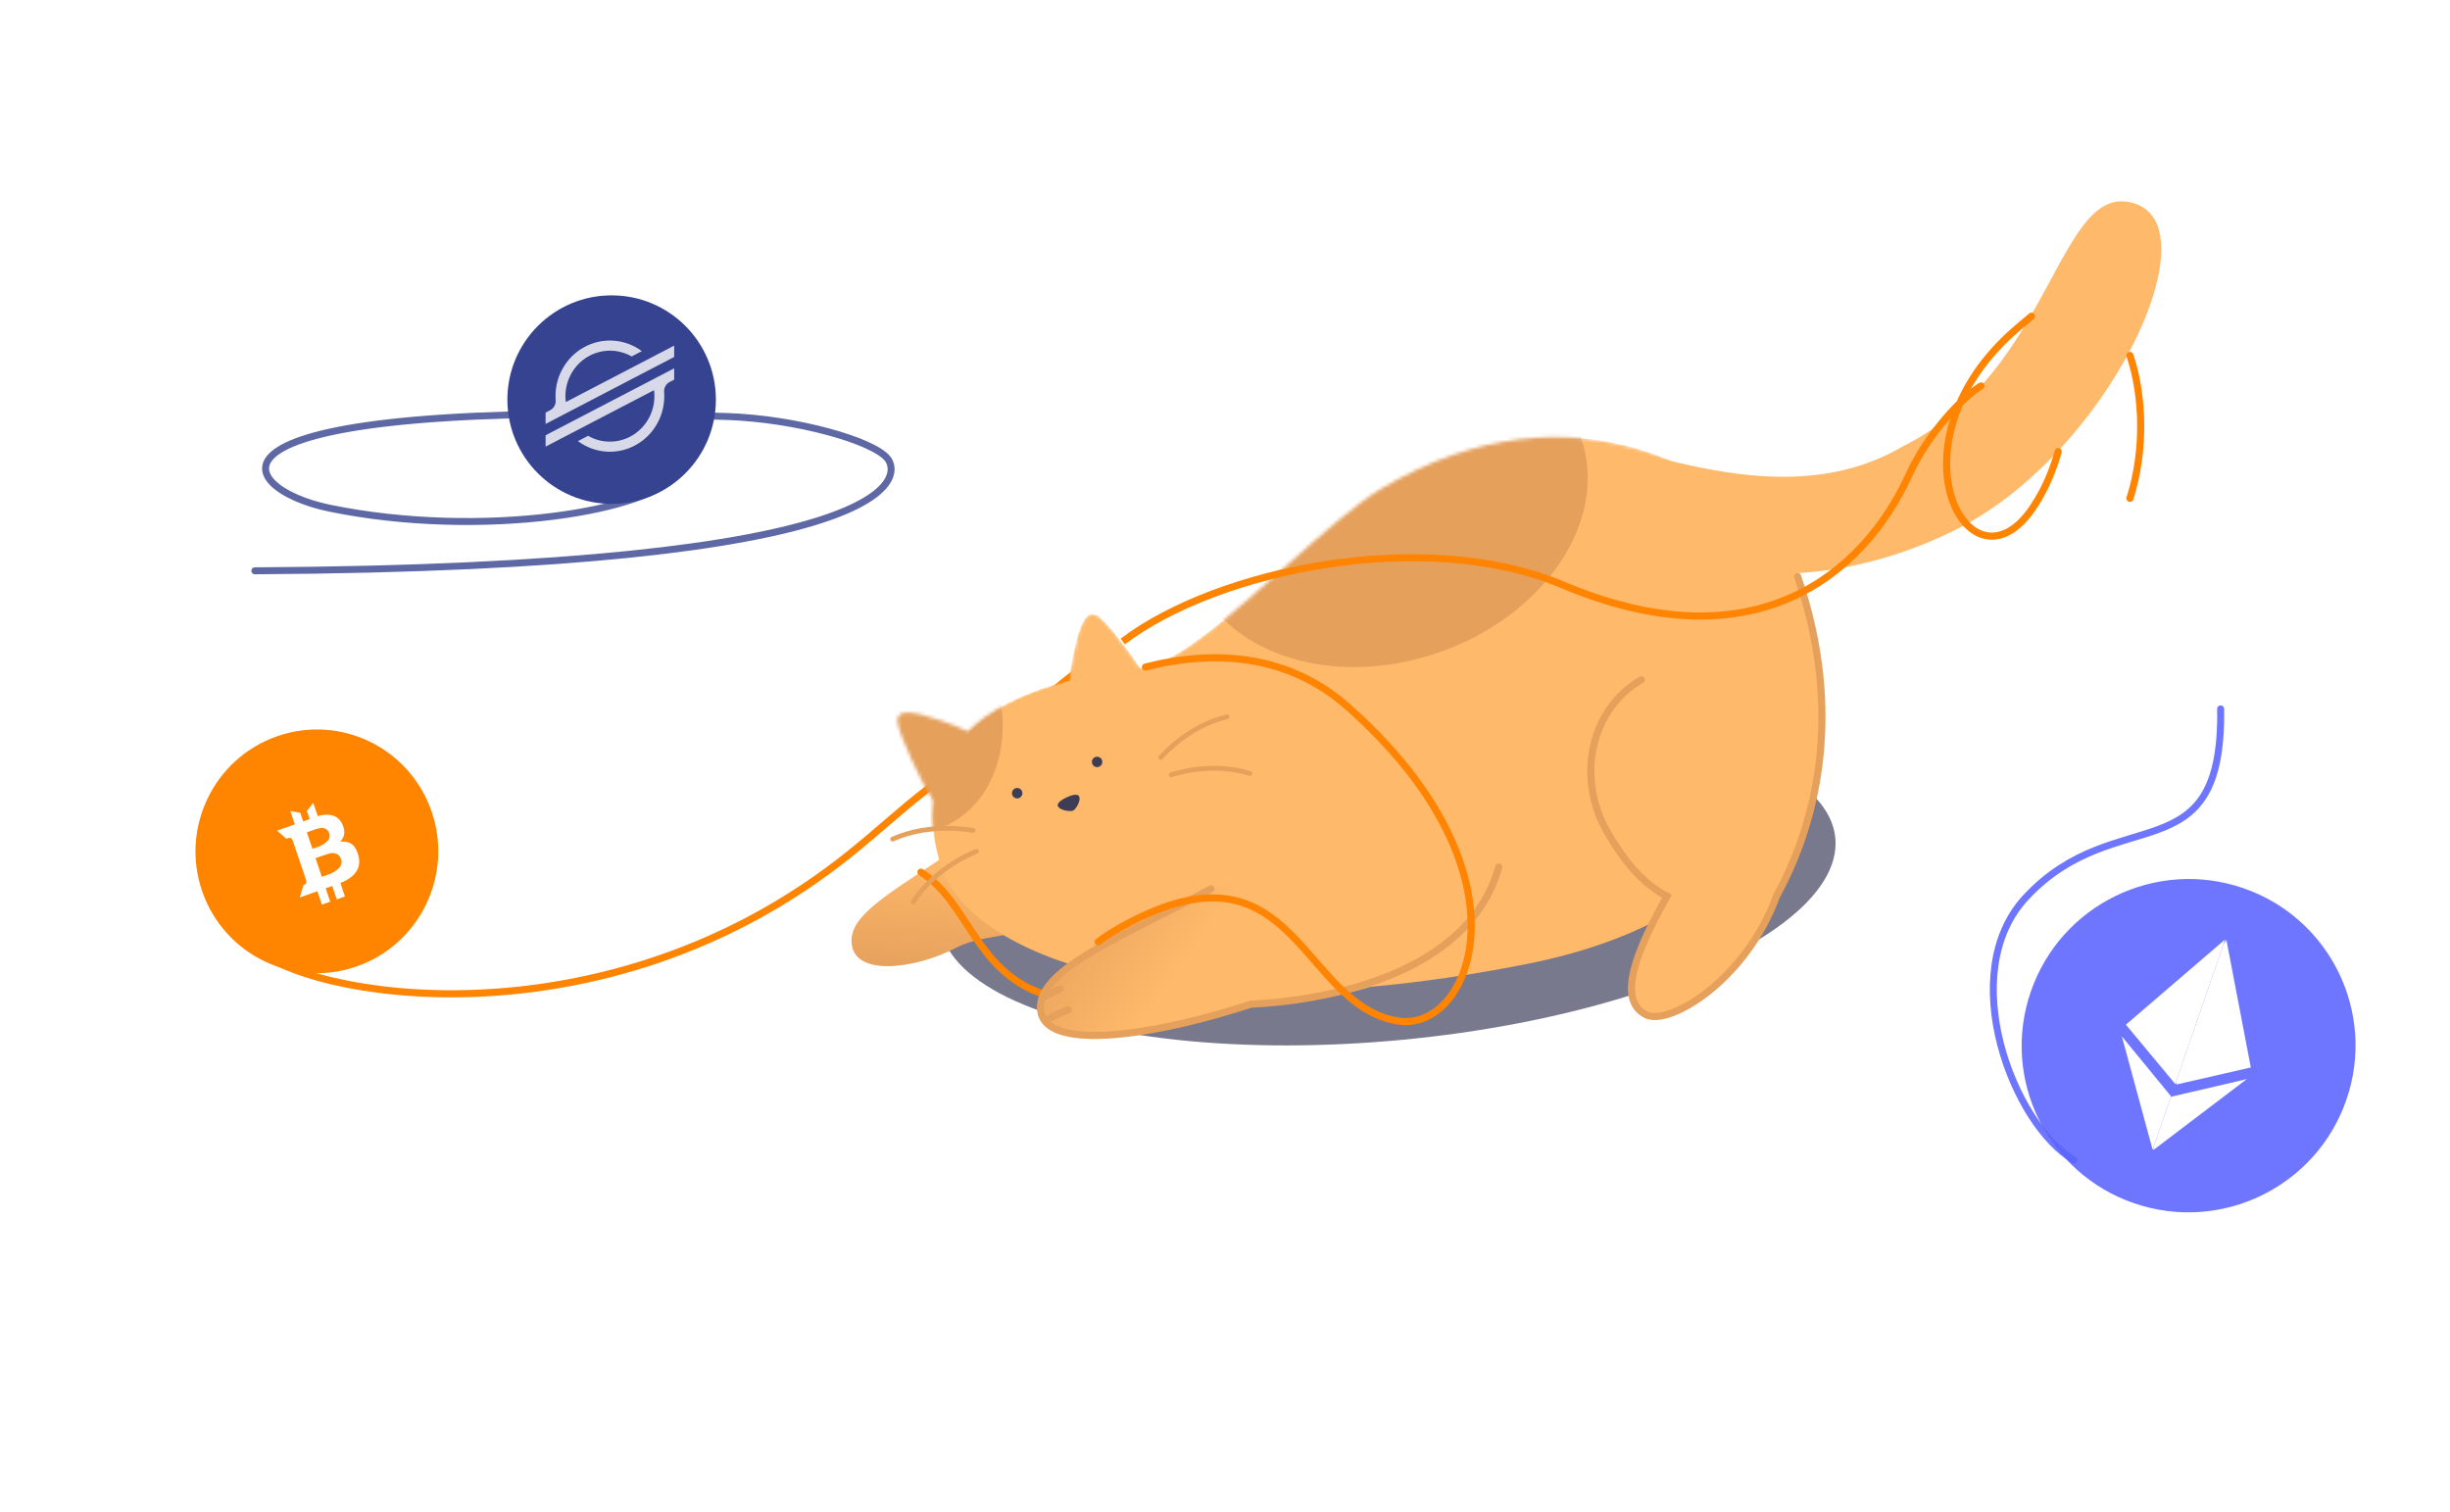 <svg width="705" height="435" viewBox="0 0 705 435" fill="none" xmlns="http://www.w3.org/2000/svg">
<path opacity="0.8" d="M194.988 135.976C188.243 146.938 138.823 155.295 94.804 146.237C67.345 140.587 48.295 114.402 209.261 119.864C229.126 120.538 251.152 126.783 255.363 131.937C259.573 137.091 260.303 163.222 73.329 164.27" stroke="#35438E" stroke-width="2" stroke-linecap="round"/>
<g opacity="0.88">
<circle r="47" transform="matrix(0.946 0.324 -0.326 0.945 629.161 300.657)" fill="#41C6A7"/>
<g clip-path="url(#clip0_831_39)">
<path d="M637.293 294.428L639.46 288.138L654.308 293.22L657.609 283.636L617.177 269.798L613.876 279.382L628.726 284.465L626.561 290.75C614.307 287.156 604.435 286.366 603.48 289.14C602.525 291.914 610.806 297.337 622.684 302.006L615.743 322.154L626.481 325.829L633.422 305.679C645.654 309.263 655.507 310.049 656.461 307.277C657.416 304.506 649.157 299.093 637.296 294.431L637.293 294.428ZM634.009 303.972L634.011 303.967C633.702 303.882 632.114 303.44 628.649 302.254C625.878 301.306 623.955 300.562 623.28 300.293L623.277 300.301C612.772 296.194 605.433 291.672 606.174 289.52C606.916 287.367 615.494 288.295 626.313 291.486L623.894 298.509C624.576 298.795 626.534 299.592 629.291 300.536C632.602 301.669 634.313 302.105 634.628 302.183L637.047 295.159C647.53 299.26 654.85 303.778 654.112 305.923C653.373 308.068 644.807 307.149 634.011 303.967" fill="white"/>
</g>
<circle r="48" transform="matrix(0.946 0.324 -0.326 0.945 629.78 300.927)" fill="#5B64FF"/>
<g clip-path="url(#clip1_831_39)">
<path d="M640.66 270.494L639.803 271.735L626.084 311.56L626.329 312.095L647.685 307.189L640.66 270.494Z" fill="white"/>
<path d="M640.276 270.362L611.733 294.883L625.945 311.963L632.604 292.633L640.276 270.362Z" fill="white"/>
<path d="M624.945 315.573L624.63 315.781L619.664 330.197L619.649 330.948L646.526 310.552L624.945 315.573Z" fill="white"/>
<path d="M619.431 330.873L624.727 315.499L610.574 298.247L619.431 330.873Z" fill="white"/>
</g>
</g>
<path d="M176 145C192.569 145 206 131.569 206 115C206 98.431 192.569 85 176 85C159.431 85 146 98.431 146 115C146 131.569 159.431 145 176 145Z" fill="#354390"/>
<path opacity="0.8" d="M188.777 102.186L184.325 104.507L162.811 115.707C162.505 113.301 162.859 110.854 163.833 108.64C164.808 106.427 166.364 104.534 168.33 103.172C170.296 101.81 172.593 101.034 174.965 100.929C177.337 100.823 179.691 101.394 181.765 102.577L184.314 101.25L184.694 101.051C182.276 99.257 179.407 98.208 176.424 98.028C173.442 97.848 170.472 98.543 167.864 100.033C165.256 101.523 163.12 103.744 161.707 106.435C160.294 109.126 159.665 112.173 159.892 115.218C159.934 115.791 159.81 116.364 159.535 116.864C159.26 117.365 158.846 117.771 158.345 118.032L157 118.734V122.003L160.958 119.94L162.24 119.27L163.503 118.612L186.182 106.8L188.73 105.474L193.998 102.731V99.464L188.777 102.186ZM194 106.001L164.794 121.2L162.246 122.528L157.002 125.264V128.531L162.21 125.819L166.664 123.499L188.2 112.281C188.511 114.692 188.16 117.143 187.185 119.362C186.211 121.58 184.652 123.477 182.682 124.841C180.713 126.204 178.411 126.981 176.035 127.084C173.658 127.186 171.3 126.611 169.226 125.421L169.068 125.507L166.304 126.948C168.722 128.742 171.593 129.792 174.576 129.972C177.559 130.152 180.53 129.456 183.139 127.966C185.747 126.475 187.883 124.253 189.296 121.561C190.708 118.869 191.337 115.82 191.108 112.774C191.066 112.202 191.19 111.63 191.465 111.13C191.74 110.629 192.153 110.223 192.653 109.962L194 109.261V106.003V106.001Z" fill="white"/>
<path opacity="0.88" d="M596.763 333.78C579.421 323.791 562.432 280.161 583.039 258.159C609.14 230.291 639.75 252.158 639 204" stroke="#5B64FF" stroke-width="2" stroke-linecap="round"/>
<path d="M456.865 137.047C471.807 167.223 519.197 174.131 562.713 152.476C606.229 130.821 636.689 66.122 614.452 58.628C592.215 51.133 591.063 106.8 547.546 128.455C503.161 154.663 446.347 111.145 456.865 137.047Z" fill="#FFB96A"/>
<g opacity="0.6" filter="url(#filter0_f_831_39)">
<ellipse rx="129.5" ry="46" transform="matrix(0.995 -0.095 0.095 0.995 399.271 253.458)" fill="#1F1F41"/>
</g>
<path d="M270.475 247.309C255.155 257.541 244.956 263.448 245.024 270.752C245.123 281.448 263.462 278.818 274.944 272.846C285.335 267.442 294.002 272.281 301.251 259.693C302.555 257.429 302.289 253.571 301.249 248.918C296.345 245.501 288.251 238.501 270.475 247.309Z" fill="url(#paint0_linear_831_39)"/>
<path d="M73 272.349C86.908 286.891 173.625 302.673 244.565 245.68C253.121 238.805 258.805 233.332 267 227" stroke="#FF8401" stroke-width="2.048" stroke-linecap="square"/>
<path d="M303.343 197.215L302.558 197.872L303.872 199.442L304.657 198.785L303.343 197.215ZM309.622 194.813L310.435 194.191L309.191 192.565L308.378 193.187L309.622 194.813ZM304.657 198.785C306.269 197.435 307.925 196.111 309.622 194.813L308.378 193.187C306.658 194.502 304.979 195.845 303.343 197.215L304.657 198.785Z" fill="#FF8401"/>
<path fill-rule="evenodd" clip-rule="evenodd" d="M270.897 249.384C278.872 274.804 335.981 297.93 439.536 277.381C506.443 264.104 522.962 221.858 522.792 193.473C521.383 178.198 518.432 165.787 513.027 158.969C500.11 142.676 454.55 110.013 397.522 144.18C390.653 148.296 381.372 156.044 371.654 164.156C355.816 177.378 338.818 191.568 329.208 192.582C270.395 198.791 263.736 226.558 270.897 249.384Z" fill="#FFB96A"/>
<mask id="mask0_831_39" style="mask-type:alpha" maskUnits="userSpaceOnUse" x="258" y="125" width="265" height="159">
<path fill-rule="evenodd" clip-rule="evenodd" d="M258.239 207.526C257.997 203.93 262.636 204.587 270.913 207.4C273.733 208.358 276.305 209.455 278.472 210.485C284.648 204.461 294.035 199.341 307.679 195.849C307.894 193.836 308.204 191.657 308.647 189.402C310.526 179.836 312.497 174.995 315.951 177.265C318.265 178.787 323.849 186.024 328.112 192.262C328.381 192.233 328.651 192.204 328.922 192.175C338.274 191.188 354.625 176.63 370.092 162.859C380.263 153.803 390.052 145.088 397.217 140.796C454.229 106.645 499.776 139.291 512.69 155.577C518.093 162.391 521.043 174.796 522.452 190.064C522.621 218.436 501.395 265.156 434.225 276.93C336.111 294.128 278.599 274.358 270.627 248.95C268.749 242.966 267.822 236.642 268.537 230.456C268.496 230.396 268.455 230.335 268.413 230.273C265.42 225.811 258.482 211.123 258.239 207.526Z" fill="#F9B466"/>
</mask>
<g mask="url(#mask0_831_39)">
<path fill-rule="evenodd" clip-rule="evenodd" d="M258.239 207.526C257.997 203.93 262.636 204.587 270.913 207.4C273.733 208.358 276.305 209.455 278.472 210.485C284.648 204.461 294.035 199.341 307.679 195.849C307.894 193.836 308.204 191.657 308.647 189.402C310.526 179.836 312.497 174.995 315.951 177.265C318.265 178.787 323.849 186.024 328.112 192.262C328.381 192.233 328.651 192.204 328.922 192.175C338.274 191.188 354.625 176.63 370.092 162.859C380.263 153.803 390.052 145.088 397.217 140.796C454.229 106.645 499.776 139.291 512.69 155.577C518.093 162.391 521.043 174.796 522.452 190.064C522.621 218.436 501.395 265.156 434.225 276.93C336.111 294.128 278.599 274.358 270.627 248.95C268.749 242.966 267.822 236.642 268.537 230.456C268.496 230.396 268.455 230.335 268.413 230.273C265.42 225.811 258.482 211.123 258.239 207.526Z" fill="#FFB96A"/>
<ellipse rx="30.5" ry="37.5" transform="matrix(0.919 -0.395 0.395 0.919 256.833 203.39)" fill="#E5A05C"/>
<ellipse rx="45" ry="59" transform="matrix(-0.325 -0.946 0.946 -0.325 399.171 145.269)" fill="#E5A05C"/>
</g>
<path d="M265.547 250.135C265.069 249.833 264.437 249.975 264.135 250.453C263.833 250.931 263.975 251.563 264.453 251.865L265.547 250.135ZM300.338 285.034C290.884 281.723 285.721 275.371 281.167 268.615C276.655 261.922 272.644 254.62 265.547 250.135L264.453 251.865C271.084 256.057 274.799 262.832 279.469 269.759C284.096 276.623 289.57 283.432 299.662 286.966L300.338 285.034Z" fill="#FF8401"/>
<path d="M337 223C337 223 348.071 218.988 359.657 222.589" stroke="#E5A05C" stroke-width="1.376" stroke-miterlimit="10" stroke-linecap="round"/>
<path d="M334 218C334 218 341.521 208.997 353.067 206.284" stroke="#E5A05C" stroke-width="1.376" stroke-miterlimit="10" stroke-linecap="round"/>
<path d="M281 245C281 245 269.38 249.254 262.789 259.593" stroke="#E5A05C" stroke-width="1.376" stroke-miterlimit="10" stroke-linecap="round"/>
<path d="M280 239C280 239 267.95 236.503 256.856 241.484" stroke="#E5A05C" stroke-width="1.376" stroke-miterlimit="10" stroke-linecap="round"/>
<path d="M308.801 233.272C307.531 233.879 300.748 232.366 306.911 229.479C313.087 226.571 310.079 232.7 308.801 233.272Z" fill="#3F3D56"/>
<path d="M315.916 220.752C316.736 220.632 317.304 219.87 317.184 219.051C317.065 218.231 316.304 217.663 315.484 217.783C314.665 217.903 314.097 218.665 314.216 219.484C314.335 220.304 315.096 220.872 315.916 220.752Z" fill="#3F3D56"/>
<path d="M472.236 194.943C457.714 203.347 453.341 223.004 462.468 238.85C467.044 246.793 472.434 253.588 479.662 257.339C470.887 272.974 465.081 287.215 473.681 291.498C480.326 294.808 502.456 281.531 511.216 257.263C524.936 232.3 531.407 202.018 516.79 166.584C513.514 158.643 485.25 179.768 472.236 194.943Z" fill="#FFB96A"/>
<path d="M472.307 195.617C457.788 204.019 453.405 223.652 462.516 239.469C467.084 247.399 472.466 254.181 479.687 257.921C470.908 273.541 465.095 287.766 473.687 292.038C480.326 295.339 502.451 282.065 511.221 257.826C521.75 238.7 531.215 206.653 517.284 165.912" stroke="#E5A05C" stroke-width="2.048" stroke-linecap="round"/>
<path d="M292.916 229.752C293.736 229.632 294.304 228.87 294.184 228.051C294.065 227.231 293.304 226.663 292.484 226.783C291.665 226.903 291.097 227.665 291.216 228.484C291.335 229.304 292.096 229.872 292.916 229.752Z" fill="#3F3D56"/>
<path d="M348.463 255.832C362.779 251.297 356.846 258.67 359.647 269.434C382.748 258.236 427.705 241.045 422.732 261.865C417.76 282.684 378.873 288.932 360.051 289.454C332.613 298.493 302.547 302.843 299.746 292.08C296.484 279.544 324.145 269.378 348.463 255.832Z" fill="url(#paint1_linear_831_39)"/>
<path d="M348.458 255.762C324.114 269.231 296.437 279.366 299.662 291.755C299.869 292.553 300.23 293.266 300.732 293.898M300.732 293.898C306.923 301.708 334.55 297.326 359.941 288.982C379.572 288.129 422.581 281.177 431.265 249.513M300.732 293.898C301.968 293.284 303.523 291.974 307.369 290.598M299.821 287.244C301.163 286.343 303.791 285.095 305.111 284.613" stroke="#E5A05C" stroke-width="2.048" stroke-linecap="round"/>
<path d="M387.831 203.418L388.509 202.651L387.831 203.418ZM402.29 293.823L402.453 292.812L402.29 293.823ZM326.29 264.836L326.752 265.75L326.29 264.836ZM449.728 168.34L449.33 169.283L449.728 168.34ZM549.33 136.663L548.399 136.237L549.33 136.663ZM584.943 146.141L584.094 145.568L584.943 146.141ZM580.391 94.524L581.056 95.302L580.391 94.524ZM611.923 143.119C611.751 143.657 612.048 144.233 612.587 144.405C613.125 144.577 613.702 144.28 613.874 143.742L611.923 143.119ZM329.342 190.98C328.794 191.121 328.464 191.678 328.604 192.226C328.745 192.774 329.302 193.104 329.85 192.964L329.342 190.98ZM315.372 270.238C314.925 270.585 314.845 271.228 315.192 271.674C315.539 272.121 316.182 272.201 316.628 271.854L315.372 270.238ZM570.568 111.93C571.049 111.631 571.196 111 570.897 110.52C570.598 110.04 569.967 109.892 569.487 110.191L570.568 111.93ZM593.253 130.235C593.408 129.692 593.094 129.125 592.55 128.97C592.006 128.815 591.44 129.129 591.284 129.673L593.253 130.235ZM585.219 91.785C585.653 91.423 585.711 90.777 585.348 90.343C584.985 89.909 584.339 89.852 583.906 90.215L585.219 91.785ZM613.869 101.963C613.69 101.427 613.11 101.137 612.574 101.317C612.037 101.496 611.748 102.076 611.928 102.612L613.869 101.963ZM387.153 204.185C414.198 228.096 422.853 251.271 422.301 267.894C422.025 276.216 419.447 282.877 415.747 287.227C412.054 291.57 407.274 293.591 402.453 292.812L402.127 294.833C407.79 295.749 413.246 293.328 417.307 288.554C421.362 283.786 424.059 276.652 424.348 267.962C424.925 250.559 415.866 226.838 388.509 202.651L387.153 204.185ZM402.453 292.812C395.829 291.741 390.706 288.07 385.981 283.375C383.615 281.025 381.373 278.443 379.091 275.819C376.819 273.206 374.509 270.553 372.046 268.116C367.113 263.236 361.483 259.139 354.054 257.82C346.626 256.502 337.569 257.99 325.828 263.923L326.752 265.75C338.249 259.941 346.847 258.621 353.696 259.836C360.543 261.051 365.812 264.829 370.606 269.571C373.006 271.945 375.266 274.54 377.546 277.163C379.817 279.775 382.11 282.416 384.537 284.828C389.398 289.657 394.894 293.664 402.127 294.833L402.453 292.812ZM449.33 169.283C476.919 180.923 498.791 180.32 515.493 173.009C532.171 165.709 543.533 151.789 550.261 137.089L548.399 136.237C541.82 150.611 530.771 164.086 514.672 171.134C498.594 178.171 477.319 178.869 450.126 167.396L449.33 169.283ZM584.094 145.568C579.66 152.132 575.076 153.934 571.389 153.065C567.614 152.175 564.202 148.371 562.423 142.464C558.891 130.74 562.122 111.508 581.056 95.302L579.725 93.746C560.258 110.408 556.666 130.453 560.462 143.054C562.346 149.31 566.135 153.931 570.919 155.058C575.793 156.206 581.127 153.618 585.791 146.714L584.094 145.568ZM329.85 192.964C349.836 187.846 370.501 189.462 387.153 204.185L388.509 202.651C371.19 187.338 349.75 185.755 329.342 190.98L329.85 192.964ZM325.828 263.923C321.253 266.234 317.832 268.326 315.372 270.238L316.628 271.854C318.946 270.053 322.241 268.029 326.752 265.75L325.828 263.923ZM550.261 137.089C553.011 131.082 556.801 125.586 560.563 121.183C564.336 116.768 568.034 113.506 570.568 111.93L569.487 110.191C566.711 111.918 562.857 115.347 559.007 119.852C555.147 124.369 551.243 130.023 548.399 136.237L550.261 137.089ZM591.284 129.673C590.299 133.122 588.328 139.301 584.094 145.568L585.791 146.714C590.203 140.183 592.246 133.763 593.253 130.235L591.284 129.673ZM581.056 95.302C581.941 94.544 582.982 93.666 583.802 92.975C584.212 92.63 584.566 92.333 584.818 92.121C584.944 92.016 585.045 91.932 585.113 91.874C585.148 91.845 585.174 91.823 585.192 91.808C585.201 91.8 585.208 91.795 585.213 91.791C585.215 91.789 585.217 91.788 585.218 91.787C585.218 91.786 585.219 91.786 585.219 91.786C585.219 91.785 585.219 91.785 585.219 91.785C585.219 91.785 585.219 91.785 585.219 91.785C585.219 91.785 585.219 91.785 584.563 91C583.906 90.215 583.906 90.215 583.906 90.215C583.906 90.215 583.906 90.215 583.906 90.215C583.906 90.215 583.905 90.215 583.905 90.215C583.905 90.215 583.905 90.216 583.904 90.216C583.903 90.217 583.901 90.219 583.899 90.221C583.894 90.225 583.887 90.23 583.878 90.238C583.86 90.253 583.833 90.275 583.799 90.304C583.73 90.362 583.629 90.446 583.503 90.552C583.25 90.764 582.894 91.063 582.483 91.409C581.662 92.1 580.616 92.983 579.725 93.746L581.056 95.302ZM323.695 185.425C337.179 175.206 358.735 166.995 381.908 163.438C405.077 159.882 429.703 161.002 449.33 169.283L450.126 167.396C430.035 158.92 404.995 157.823 381.597 161.414C358.204 165.005 336.294 173.308 322.458 183.793L323.695 185.425ZM611.928 102.612C615.821 114.251 616.162 129.849 611.923 143.119L613.874 143.742C618.244 130.06 617.901 114.016 613.869 101.963L611.928 102.612Z" fill="#FF8401"/>
<path d="M102.613 278.126C120.832 271.773 130.505 251.772 124.177 233.485C117.85 215.199 97.972 205.527 79.753 211.88C61.535 218.233 51.861 238.233 58.189 256.52C64.516 274.807 84.409 284.497 102.613 278.126Z" fill="#FF8400"/>
<path d="M101.854 243.496C101.273 242.819 100.476 242.409 99.597 242.278C99.052 242.177 98.467 242.141 97.903 242.207C98.189 241.913 98.445 241.582 98.638 241.212C98.916 240.681 99.084 240.09 99.084 239.483C99.07 238.857 98.933 238.272 98.726 237.713C98.411 236.757 97.815 235.91 97.041 235.3C96.225 234.753 95.28 234.464 94.287 234.457C93.33 234.42 92.37 234.568 91.443 234.871L90.137 231.025L88.307 233.37L89.106 235.719L87.245 236.392L86.409 233.921L83.536 233.388L84.842 237.234L79.735 239.042L82.358 241.357C82.696 241.202 83.074 241.135 83.43 241.117C83.63 241.136 83.789 241.218 83.927 241.348C84.145 241.655 84.293 241.989 84.385 242.368L87.922 252.792C88.07 253.125 88.162 253.505 88.155 253.875C88.118 254.057 88.151 254.212 87.984 254.348C87.832 254.503 87.817 254.485 87.324 254.676L86.246 258.286L91.319 256.475L92.625 260.32L95.028 259.478L93.722 255.633L95.599 254.978L96.904 258.824L99.256 257.994L97.954 254.115C99.133 253.667 100.231 253.042 101.229 252.257C102.137 251.514 102.82 250.531 103.196 249.436C103.475 248.298 103.42 247.13 103.072 246.019C102.821 245.102 102.41 244.255 101.854 243.496ZM88.317 239.609L88.291 239.539L89.923 238.964C90.835 238.643 93.791 237.228 94.735 239.792C95.664 242.339 91.551 243.699 91.551 243.699L89.919 244.275L89.856 244.083L88.317 239.609ZM90.8 246.952L92.676 246.297C93.062 246.164 94.389 245.746 94.86 245.604C95.053 245.537 95.276 245.507 95.461 245.507C95.528 245.513 95.613 245.504 95.68 245.51C96.017 245.507 96.332 245.553 96.625 245.647C96.822 245.699 97.014 245.784 97.17 245.9C97.418 246.091 97.644 246.331 97.833 246.601C97.963 246.798 98.059 246.993 98.137 247.202C98.292 247.621 98.344 248.064 98.247 248.477C98.113 249.071 97.801 249.599 97.352 249.997C96.51 250.746 95.538 251.297 94.485 251.673L92.609 252.327L90.8 246.952Z" fill="white"/>
<defs>
<filter id="filter0_f_831_39" x="244.285" y="180.021" width="309.973" height="146.874" filterUnits="userSpaceOnUse" color-interpolation-filters="sRGB">
<feFlood flood-opacity="0" result="BackgroundImageFix"/>
<feBlend mode="normal" in="SourceGraphic" in2="BackgroundImageFix" result="shape"/>
<feGaussianBlur stdDeviation="13" result="effect1_foregroundBlur_831_39"/>
</filter>
<linearGradient id="paint0_linear_831_39" x1="207.024" y1="291.851" x2="211.557" y2="223.799" gradientUnits="userSpaceOnUse">
<stop offset="0.266" stop-color="#E7A25D"/>
<stop offset="0.729" stop-color="#FFB96A"/>
</linearGradient>
<linearGradient id="paint1_linear_831_39" x1="257.643" y1="315.617" x2="322.308" y2="361.605" gradientUnits="userSpaceOnUse">
<stop offset="0.068" stop-color="#E7A25D"/>
<stop offset="0.573" stop-color="#FFB96A"/>
</linearGradient>
<clipPath id="clip0_831_39">
<rect width="62" height="62" fill="white" transform="matrix(0.946 0.324 -0.326 0.945 610 261)"/>
</clipPath>
<clipPath id="clip1_831_39">
<rect width="64" height="64" fill="white" transform="matrix(0.946 0.324 -0.326 0.945 610 260)"/>
</clipPath>
</defs>
</svg>

